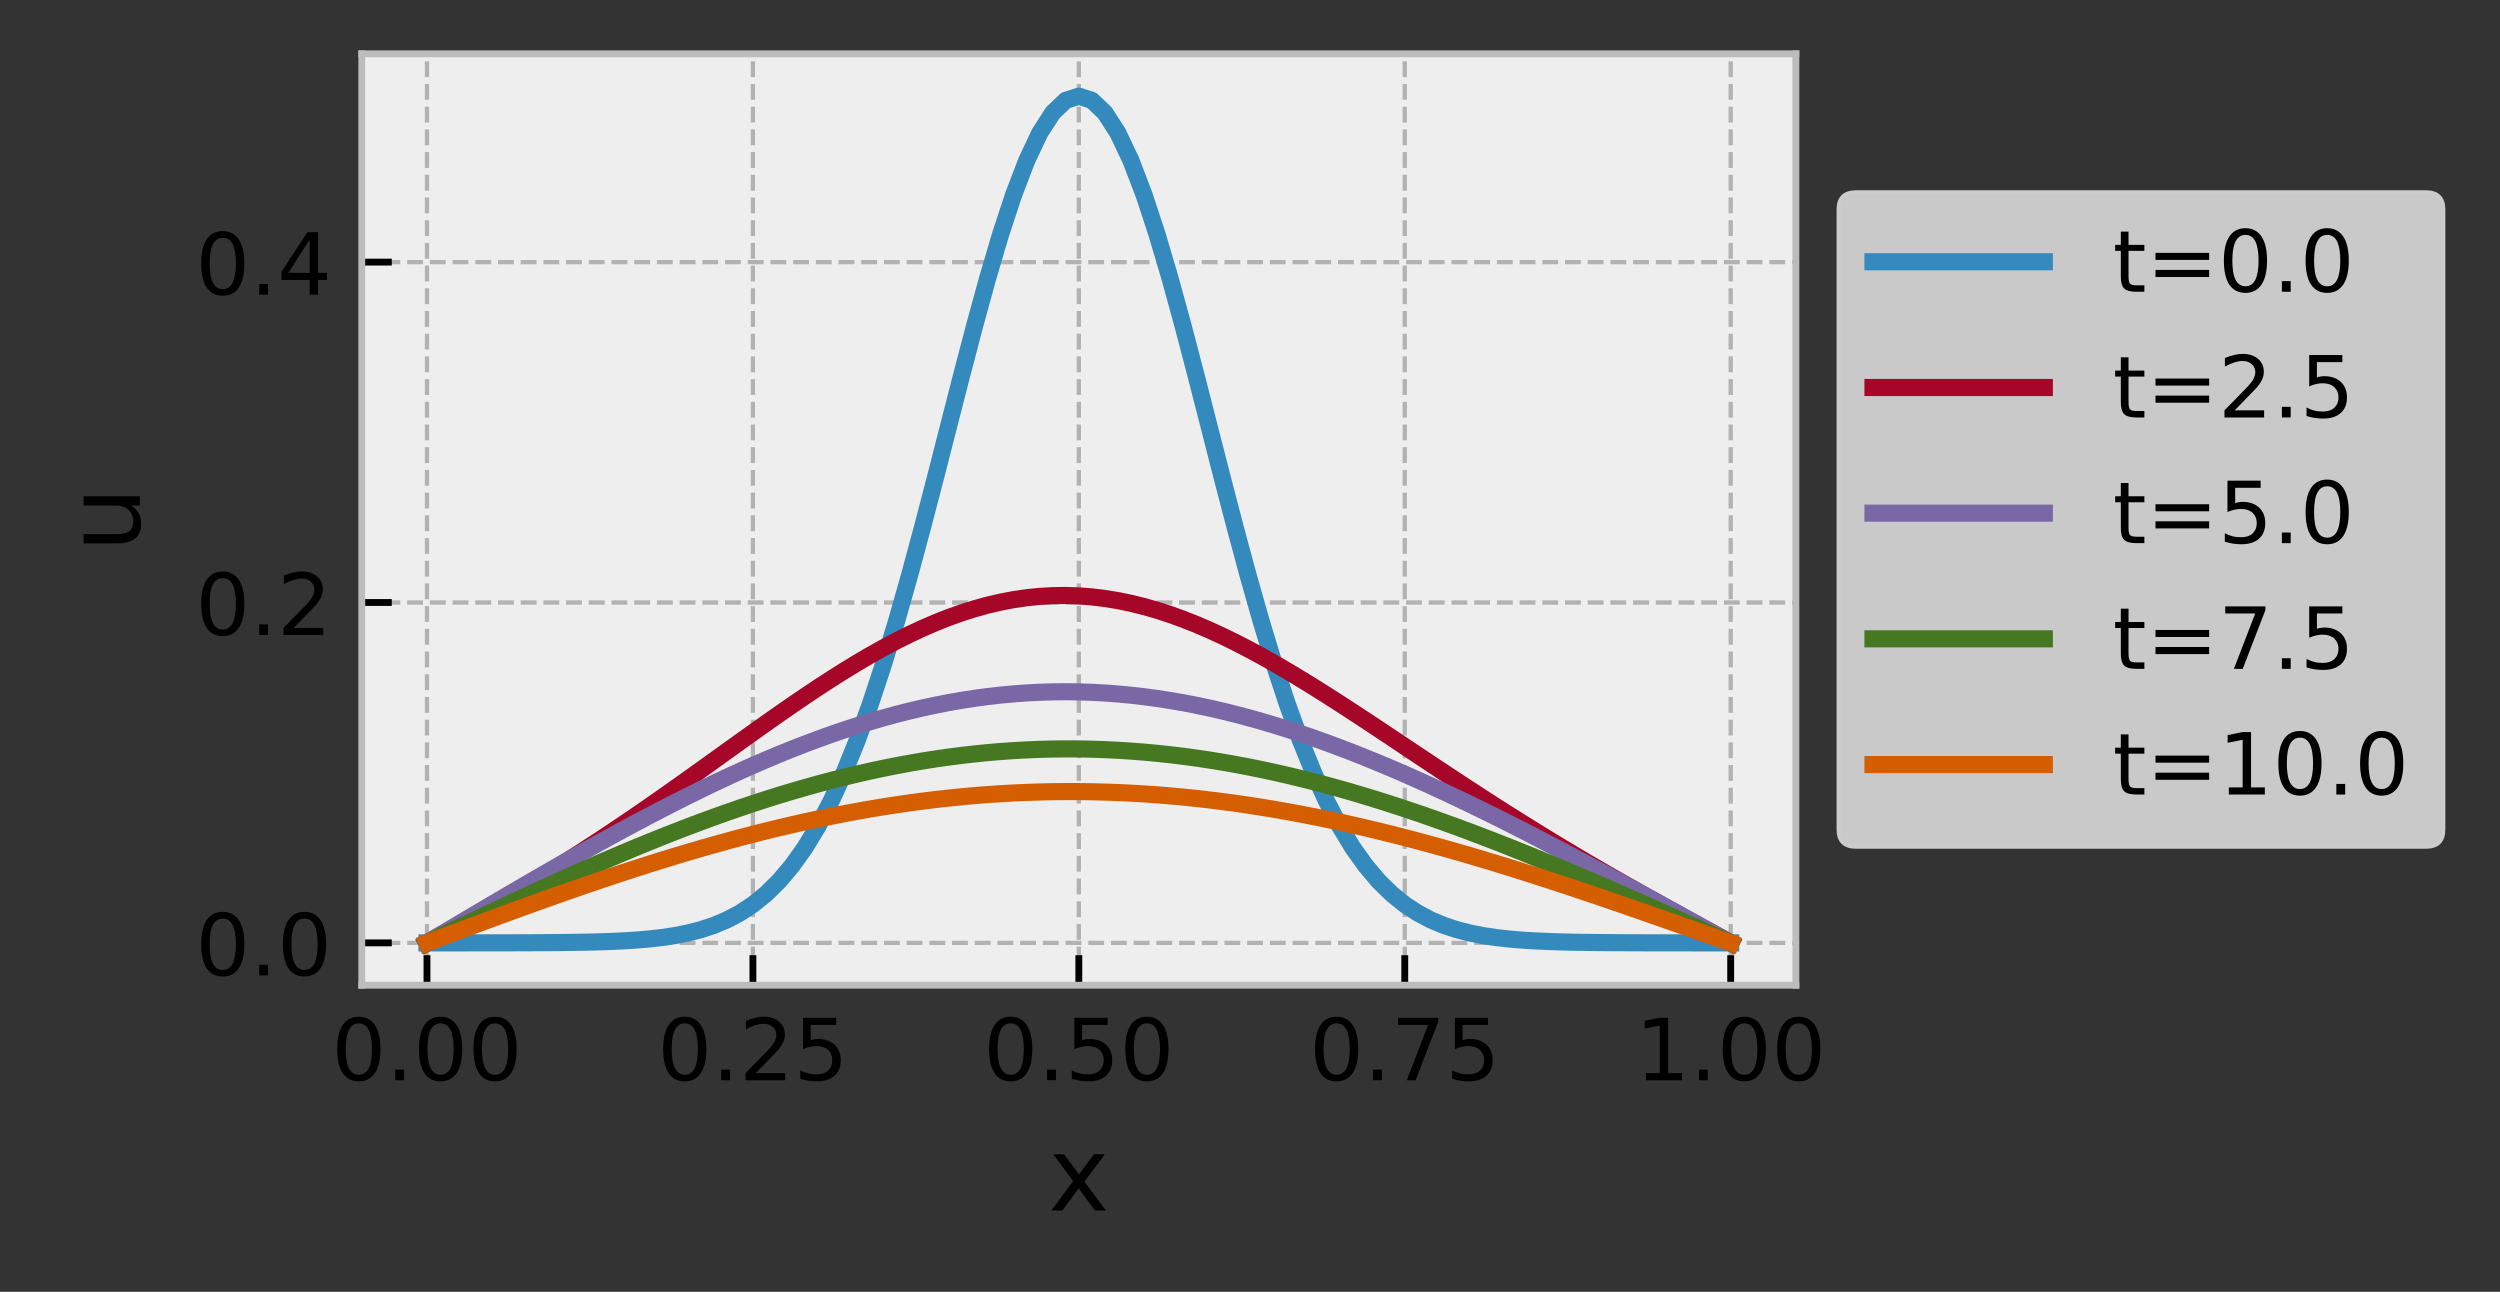 <?xml version="1.0" standalone="no"?>
<!DOCTYPE svg PUBLIC "-//W3C//DTD SVG 1.0//EN" "http://www.w3.org/TR/2001/REC-SVG-20010904/DTD/svg10.dtd">
<svg xmlns="http://www.w3.org/2000/svg" xmlns:xlink="http://www.w3.org/1999/xlink" id="body_1" width="389" height="201">

<rect width="100%" height="100%" fill="#333333" stroke="none"/>

<defs>
    <clipPath  id="1">

    <path id=""  clip-rule="evenodd" transform="matrix(1 0 0 1 0 0)"  d="M0 151L0 -0.917L0 -0.917L292.394 -0.917L292.394 -0.917L292.394 151L292.394 151L0 151z" />    </clipPath>
    <clipPath  id="2">

    <path id=""  clip-rule="evenodd" transform="matrix(1 0 0 1 0 0)"  d="M42.231 115.003L209.631 115.003L209.631 115.003L209.631 6.283L209.631 6.283L42.231 6.283z" />    </clipPath>
    <clipPath  id="3">

    <path id=""  clip-rule="evenodd" transform="matrix(1 0 0 1 0 0)"  d="M42.231 115.003L209.631 115.003L209.631 115.003L209.631 6.283L209.631 6.283L42.231 6.283z" />    </clipPath>
    <clipPath  id="4">

    <path id=""  clip-rule="evenodd" transform="matrix(1 0 0 1 0 0)"  d="M42.231 115.003L209.631 115.003L209.631 115.003L209.631 6.283L209.631 6.283L42.231 6.283z" />    </clipPath>
    <clipPath  id="5">

    <path id=""  clip-rule="evenodd" transform="matrix(1 0 0 1 0 0)"  d="M42.231 115.003L209.631 115.003L209.631 115.003L209.631 6.283L209.631 6.283L42.231 6.283z" />    </clipPath>
    <clipPath  id="6">

    <path id=""  clip-rule="evenodd" transform="matrix(1 0 0 1 0 0)"  d="M42.231 115.003L209.631 115.003L209.631 115.003L209.631 6.283L209.631 6.283L42.231 6.283z" />    </clipPath>
    <clipPath  id="7">

    <path id=""  clip-rule="evenodd" transform="matrix(1 0 0 1 0 0)"  d="M42.231 115.003L209.631 115.003L209.631 115.003L209.631 6.283L209.631 6.283L42.231 6.283z" />    </clipPath>
    <clipPath  id="8">

    <path id=""  clip-rule="evenodd" transform="matrix(1 0 0 1 0 0)"  d="M42.231 115.003L209.631 115.003L209.631 115.003L209.631 6.283L209.631 6.283L42.231 6.283z" />    </clipPath>
    <clipPath  id="9">

    <path id=""  clip-rule="evenodd" transform="matrix(1 0 0 1 0 0)"  d="M42.231 115.003L209.631 115.003L209.631 115.003L209.631 6.283L209.631 6.283L42.231 6.283z" />    </clipPath>
    <clipPath  id="10">

    <path id=""  clip-rule="evenodd" transform="matrix(1 0 0 1 0 0)"  d="M42.231 115.003L209.631 115.003L209.631 115.003L209.631 6.283L209.631 6.283L42.231 6.283z" />    </clipPath>
    <clipPath  id="11">

    <path id=""  clip-rule="evenodd" transform="matrix(1 0 0 1 0 0)"  d="M42.231 115.003L209.631 115.003L209.631 115.003L209.631 6.283L209.631 6.283L42.231 6.283z" />    </clipPath>
    <clipPath  id="12">

    <path id=""  clip-rule="evenodd" transform="matrix(1 0 0 1 0 0)"  d="M42.231 115.003L209.631 115.003L209.631 115.003L209.631 6.283L209.631 6.283L42.231 6.283z" />    </clipPath>
    <clipPath  id="13">

    <path id=""  clip-rule="evenodd" transform="matrix(1 0 0 1 0 0)"  d="M42.231 115.003L209.631 115.003L209.631 115.003L209.631 6.283L209.631 6.283L42.231 6.283z" />    </clipPath>
    <clipPath  id="14">

    <path id=""  clip-rule="evenodd" transform="matrix(1 0 0 1 0 0)"  d="M42.231 115.003L209.631 115.003L209.631 115.003L209.631 6.283L209.631 6.283L42.231 6.283z" />    </clipPath>
</defs>

<g transform="matrix(1.333 0 0 1.333 0 0)">
	<g clip-path="url(#1)" >
    <path id=""  transform="matrix(1 0 0 -1 0 151)"  d="M42.231 35.997L209.631 35.997L209.631 35.997L209.631 144.717L209.631 144.717L42.231 144.717z" stroke="none" fill="#EEEEEE" fill-rule="nonzero" />
		<g clip-path="url(#2)" >
    <path id=""  transform="matrix(1 0 0 -1 0 151)"  d="M49.84 35.997L49.84 144.717" stroke="#B2B2B2" stroke-width="0.5" stroke-linejoin="round" stroke-dasharray="1.85,0.8" fill="none" />
		</g>
    <path id=""  transform="matrix(1 0 0 -1 0 151)"  d="M49.84 35.997L49.84 39.497" stroke="#000000" stroke-width="0.8" stroke-linejoin="miter" fill="#000000" fill-rule="nonzero" />
    <path id=""  transform="matrix(1 0 0 -1 0 151)"  d="M41.888 32.323C 42.698 32.323 43.318 31.993 43.758 31.353C 44.188 30.703 44.408 29.763 44.408 28.543C 44.408 27.313 44.188 26.373 43.758 25.733C 43.318 25.093 42.698 24.773 41.888 24.773C 41.068 24.773 40.438 25.093 40.008 25.733C 39.578 26.373 39.368 27.313 39.368 28.543C 39.368 29.763 39.578 30.703 40.008 31.353C 40.438 31.993 41.068 32.323 41.888 32.323M41.888 31.543C 41.378 31.543 40.998 31.293 40.738 30.793C 40.478 30.293 40.358 29.543 40.358 28.543C 40.358 27.543 40.478 26.793 40.738 26.293C 40.998 25.793 41.378 25.543 41.888 25.543C 42.398 25.543 42.778 25.793 43.038 26.293C 43.288 26.793 43.418 27.543 43.418 28.543C 43.418 29.543 43.288 30.293 43.038 30.793C 42.778 31.293 42.398 31.543 41.888 31.543" stroke="none" fill="#000000" fill-rule="nonzero" />
    <path id=""  transform="matrix(1 0 0 -1 0 151)"  d="M46.138 26.143L47.168 26.143L47.168 26.143L47.168 24.903L47.168 24.903L46.138 24.903L46.138 24.903L46.138 26.143" stroke="none" fill="#000000" fill-rule="nonzero" />
    <path id=""  transform="matrix(1 0 0 -1 0 151)"  d="M51.428 32.323C 52.238 32.323 52.858 31.993 53.298 31.353C 53.728 30.703 53.948 29.763 53.948 28.543C 53.948 27.313 53.728 26.373 53.298 25.733C 52.858 25.093 52.238 24.773 51.428 24.773C 50.608 24.773 49.978 25.093 49.548 25.733C 49.118 26.373 48.908 27.313 48.908 28.543C 48.908 29.763 49.118 30.703 49.548 31.353C 49.978 31.993 50.608 32.323 51.428 32.323M51.428 31.543C 50.918 31.543 50.538 31.293 50.278 30.793C 50.018 30.293 49.898 29.543 49.898 28.543C 49.898 27.543 50.018 26.793 50.278 26.293C 50.538 25.793 50.918 25.543 51.428 25.543C 51.938 25.543 52.318 25.793 52.578 26.293C 52.828 26.793 52.958 27.543 52.958 28.543C 52.958 29.543 52.828 30.293 52.578 30.793C 52.318 31.293 51.938 31.543 51.428 31.543" stroke="none" fill="#000000" fill-rule="nonzero" />
    <path id=""  transform="matrix(1 0 0 -1 0 151)"  d="M57.788 32.323C 58.598 32.323 59.218 31.993 59.658 31.353C 60.088 30.703 60.308 29.763 60.308 28.543C 60.308 27.313 60.088 26.373 59.658 25.733C 59.218 25.093 58.598 24.773 57.788 24.773C 56.968 24.773 56.338 25.093 55.908 25.733C 55.478 26.373 55.268 27.313 55.268 28.543C 55.268 29.763 55.478 30.703 55.908 31.353C 56.338 31.993 56.968 32.323 57.788 32.323M57.788 31.543C 57.278 31.543 56.898 31.293 56.638 30.793C 56.378 30.293 56.258 29.543 56.258 28.543C 56.258 27.543 56.378 26.793 56.638 26.293C 56.898 25.793 57.278 25.543 57.788 25.543C 58.298 25.543 58.678 25.793 58.938 26.293C 59.188 26.793 59.318 27.543 59.318 28.543C 59.318 29.543 59.188 30.293 58.938 30.793C 58.678 31.293 58.298 31.543 57.788 31.543" stroke="none" fill="#000000" fill-rule="nonzero" />
		<g clip-path="url(#3)" >
    <path id=""  transform="matrix(1 0 0 -1 0 151)"  d="M87.886 35.997L87.886 144.717" stroke="#B2B2B2" stroke-width="0.5" stroke-linejoin="round" stroke-dasharray="1.85,0.8" fill="none" />
		</g>
    <path id=""  transform="matrix(1 0 0 -1 0 151)"  d="M87.886 35.997L87.886 39.497" stroke="#000000" stroke-width="0.8" stroke-linejoin="miter" fill="#000000" fill-rule="nonzero" />
    <path id=""  transform="matrix(1 0 0 -1 0 151)"  d="M79.933 32.323C 80.743 32.323 81.363 31.993 81.803 31.353C 82.233 30.703 82.453 29.763 82.453 28.543C 82.453 27.313 82.233 26.373 81.803 25.733C 81.363 25.093 80.743 24.773 79.933 24.773C 79.113 24.773 78.483 25.093 78.053 25.733C 77.623 26.373 77.413 27.313 77.413 28.543C 77.413 29.763 77.623 30.703 78.053 31.353C 78.483 31.993 79.113 32.323 79.933 32.323M79.933 31.543C 79.423 31.543 79.043 31.293 78.783 30.793C 78.523 30.293 78.403 29.543 78.403 28.543C 78.403 27.543 78.523 26.793 78.783 26.293C 79.043 25.793 79.423 25.543 79.933 25.543C 80.443 25.543 80.823 25.793 81.083 26.293C 81.333 26.793 81.463 27.543 81.463 28.543C 81.463 29.543 81.333 30.293 81.083 30.793C 80.823 31.293 80.443 31.543 79.933 31.543" stroke="none" fill="#000000" fill-rule="nonzero" />
    <path id=""  transform="matrix(1 0 0 -1 0 151)"  d="M84.183 26.143L85.213 26.143L85.213 26.143L85.213 24.903L85.213 24.903L84.183 24.903L84.183 24.903L84.183 26.143" stroke="none" fill="#000000" fill-rule="nonzero" />
    <path id=""  transform="matrix(1 0 0 -1 0 151)"  d="M88.213 25.733L91.653 25.733L91.653 25.733L91.653 24.903L91.653 24.903L87.023 24.903L87.023 24.903L87.023 25.733C 87.393 26.113 87.903 26.633 88.553 27.293C 89.193 27.943 89.603 28.363 89.773 28.553C 90.093 28.903 90.313 29.203 90.433 29.453C 90.553 29.693 90.623 29.943 90.623 30.183C 90.623 30.563 90.483 30.883 90.213 31.123C 89.943 31.363 89.593 31.493 89.153 31.493C 88.843 31.493 88.513 31.433 88.173 31.333C 87.833 31.223 87.463 31.063 87.073 30.843L87.073 30.843L87.073 31.843C 87.473 32.003 87.843 32.123 88.183 32.203C 88.523 32.283 88.843 32.323 89.133 32.323C 89.883 32.323 90.483 32.133 90.933 31.753C 91.383 31.373 91.613 30.873 91.613 30.243C 91.613 29.943 91.553 29.653 91.443 29.393C 91.333 29.123 91.133 28.803 90.833 28.443C 90.753 28.343 90.493 28.073 90.053 27.623C 89.613 27.173 89.003 26.543 88.213 25.733" stroke="none" fill="#000000" fill-rule="nonzero" />
    <path id=""  transform="matrix(1 0 0 -1 0 151)"  d="M93.733 32.193L97.603 32.193L97.603 32.193L97.603 31.363L97.603 31.363L94.633 31.363L94.633 31.363L94.633 29.573C 94.773 29.623 94.923 29.663 95.063 29.683C 95.203 29.703 95.353 29.723 95.493 29.723C 96.303 29.723 96.943 29.493 97.423 29.053C 97.903 28.603 98.143 28.003 98.143 27.243C 98.143 26.453 97.893 25.843 97.403 25.413C 96.913 24.983 96.223 24.773 95.343 24.773C 95.033 24.773 94.723 24.803 94.403 24.843C 94.083 24.893 93.763 24.963 93.423 25.073L93.423 25.073L93.423 26.063C 93.713 25.903 94.013 25.783 94.333 25.703C 94.643 25.623 94.973 25.593 95.323 25.593C 95.883 25.593 96.333 25.733 96.663 26.033C 96.983 26.333 97.153 26.733 97.153 27.243C 97.153 27.743 96.983 28.143 96.663 28.443C 96.333 28.743 95.883 28.893 95.323 28.893C 95.063 28.893 94.793 28.863 94.533 28.803C 94.273 28.743 94.003 28.653 93.733 28.533L93.733 28.533L93.733 32.193" stroke="none" fill="#000000" fill-rule="nonzero" />
		<g clip-path="url(#4)" >
    <path id=""  transform="matrix(1 0 0 -1 0 151)"  d="M125.931 35.997L125.931 144.717" stroke="#B2B2B2" stroke-width="0.5" stroke-linejoin="round" stroke-dasharray="1.85,0.8" fill="none" />
		</g>
    <path id=""  transform="matrix(1 0 0 -1 0 151)"  d="M125.931 35.997L125.931 39.497" stroke="#000000" stroke-width="0.8" stroke-linejoin="miter" fill="#000000" fill-rule="nonzero" />
    <path id=""  transform="matrix(1 0 0 -1 0 151)"  d="M117.978 32.323C 118.788 32.323 119.408 31.993 119.848 31.353C 120.278 30.703 120.498 29.763 120.498 28.543C 120.498 27.313 120.278 26.373 119.848 25.733C 119.408 25.093 118.788 24.773 117.978 24.773C 117.158 24.773 116.528 25.093 116.098 25.733C 115.668 26.373 115.458 27.313 115.458 28.543C 115.458 29.763 115.668 30.703 116.098 31.353C 116.528 31.993 117.158 32.323 117.978 32.323M117.978 31.543C 117.468 31.543 117.088 31.293 116.828 30.793C 116.568 30.293 116.448 29.543 116.448 28.543C 116.448 27.543 116.568 26.793 116.828 26.293C 117.088 25.793 117.468 25.543 117.978 25.543C 118.488 25.543 118.868 25.793 119.128 26.293C 119.378 26.793 119.508 27.543 119.508 28.543C 119.508 29.543 119.378 30.293 119.128 30.793C 118.868 31.293 118.488 31.543 117.978 31.543" stroke="none" fill="#000000" fill-rule="nonzero" />
    <path id=""  transform="matrix(1 0 0 -1 0 151)"  d="M122.228 26.143L123.258 26.143L123.258 26.143L123.258 24.903L123.258 24.903L122.228 24.903L122.228 24.903L122.228 26.143" stroke="none" fill="#000000" fill-rule="nonzero" />
    <path id=""  transform="matrix(1 0 0 -1 0 151)"  d="M125.418 32.193L129.288 32.193L129.288 32.193L129.288 31.363L129.288 31.363L126.318 31.363L126.318 31.363L126.318 29.573C 126.458 29.623 126.608 29.663 126.748 29.683C 126.888 29.703 127.038 29.723 127.178 29.723C 127.988 29.723 128.628 29.493 129.108 29.053C 129.588 28.603 129.828 28.003 129.828 27.243C 129.828 26.453 129.578 25.843 129.088 25.413C 128.598 24.983 127.908 24.773 127.028 24.773C 126.718 24.773 126.408 24.803 126.088 24.843C 125.768 24.893 125.448 24.963 125.108 25.073L125.108 25.073L125.108 26.063C 125.398 25.903 125.698 25.783 126.018 25.703C 126.328 25.623 126.658 25.593 127.008 25.593C 127.568 25.593 128.018 25.733 128.348 26.033C 128.668 26.333 128.838 26.733 128.838 27.243C 128.838 27.743 128.668 28.143 128.348 28.443C 128.018 28.743 127.568 28.893 127.008 28.893C 126.748 28.893 126.478 28.863 126.218 28.803C 125.958 28.743 125.688 28.653 125.418 28.533L125.418 28.533L125.418 32.193" stroke="none" fill="#000000" fill-rule="nonzero" />
    <path id=""  transform="matrix(1 0 0 -1 0 151)"  d="M133.878 32.323C 134.688 32.323 135.308 31.993 135.748 31.353C 136.178 30.703 136.398 29.763 136.398 28.543C 136.398 27.313 136.178 26.373 135.748 25.733C 135.308 25.093 134.688 24.773 133.878 24.773C 133.058 24.773 132.428 25.093 131.998 25.733C 131.568 26.373 131.358 27.313 131.358 28.543C 131.358 29.763 131.568 30.703 131.998 31.353C 132.428 31.993 133.058 32.323 133.878 32.323M133.878 31.543C 133.368 31.543 132.988 31.293 132.728 30.793C 132.468 30.293 132.348 29.543 132.348 28.543C 132.348 27.543 132.468 26.793 132.728 26.293C 132.988 25.793 133.368 25.543 133.878 25.543C 134.388 25.543 134.768 25.793 135.028 26.293C 135.278 26.793 135.408 27.543 135.408 28.543C 135.408 29.543 135.278 30.293 135.028 30.793C 134.768 31.293 134.388 31.543 133.878 31.543" stroke="none" fill="#000000" fill-rule="nonzero" />
		<g clip-path="url(#5)" >
    <path id=""  transform="matrix(1 0 0 -1 0 151)"  d="M163.977 35.997L163.977 144.717" stroke="#B2B2B2" stroke-width="0.5" stroke-linejoin="round" stroke-dasharray="1.85,0.8" fill="none" />
		</g>
    <path id=""  transform="matrix(1 0 0 -1 0 151)"  d="M163.977 35.997L163.977 39.497" stroke="#000000" stroke-width="0.8" stroke-linejoin="miter" fill="#000000" fill-rule="nonzero" />
    <path id=""  transform="matrix(1 0 0 -1 0 151)"  d="M156.024 32.323C 156.834 32.323 157.454 31.993 157.894 31.353C 158.324 30.703 158.544 29.763 158.544 28.543C 158.544 27.313 158.324 26.373 157.894 25.733C 157.454 25.093 156.834 24.773 156.024 24.773C 155.204 24.773 154.574 25.093 154.144 25.733C 153.714 26.373 153.504 27.313 153.504 28.543C 153.504 29.763 153.714 30.703 154.144 31.353C 154.574 31.993 155.204 32.323 156.024 32.323M156.024 31.543C 155.514 31.543 155.134 31.293 154.874 30.793C 154.614 30.293 154.494 29.543 154.494 28.543C 154.494 27.543 154.614 26.793 154.874 26.293C 155.134 25.793 155.514 25.543 156.024 25.543C 156.534 25.543 156.914 25.793 157.174 26.293C 157.424 26.793 157.554 27.543 157.554 28.543C 157.554 29.543 157.424 30.293 157.174 30.793C 156.914 31.293 156.534 31.543 156.024 31.543" stroke="none" fill="#000000" fill-rule="nonzero" />
    <path id=""  transform="matrix(1 0 0 -1 0 151)"  d="M160.274 26.143L161.304 26.143L161.304 26.143L161.304 24.903L161.304 24.903L160.274 24.903L160.274 24.903L160.274 26.143" stroke="none" fill="#000000" fill-rule="nonzero" />
    <path id=""  transform="matrix(1 0 0 -1 0 151)"  d="M163.204 32.193L167.894 32.193L167.894 32.193L167.894 31.773L167.894 31.773L165.244 24.903L165.244 24.903L164.214 24.903L164.214 24.903L166.704 31.363L166.704 31.363L163.204 31.363L163.204 31.363L163.204 32.193" stroke="none" fill="#000000" fill-rule="nonzero" />
    <path id=""  transform="matrix(1 0 0 -1 0 151)"  d="M169.824 32.193L173.694 32.193L173.694 32.193L173.694 31.363L173.694 31.363L170.724 31.363L170.724 31.363L170.724 29.573C 170.864 29.623 171.014 29.663 171.154 29.683C 171.294 29.703 171.444 29.723 171.584 29.723C 172.394 29.723 173.034 29.493 173.514 29.053C 173.994 28.603 174.234 28.003 174.234 27.243C 174.234 26.453 173.984 25.843 173.494 25.413C 173.004 24.983 172.314 24.773 171.434 24.773C 171.124 24.773 170.814 24.803 170.494 24.843C 170.174 24.893 169.854 24.963 169.514 25.073L169.514 25.073L169.514 26.063C 169.804 25.903 170.104 25.783 170.424 25.703C 170.734 25.623 171.064 25.593 171.414 25.593C 171.974 25.593 172.424 25.733 172.754 26.033C 173.074 26.333 173.244 26.733 173.244 27.243C 173.244 27.743 173.074 28.143 172.754 28.443C 172.424 28.743 171.974 28.893 171.414 28.893C 171.154 28.893 170.884 28.863 170.624 28.803C 170.364 28.743 170.094 28.653 169.824 28.533L169.824 28.533L169.824 32.193" stroke="none" fill="#000000" fill-rule="nonzero" />
		<g clip-path="url(#6)" >
    <path id=""  transform="matrix(1 0 0 -1 0 151)"  d="M202.022 35.997L202.022 144.717" stroke="#B2B2B2" stroke-width="0.5" stroke-linejoin="round" stroke-dasharray="1.85,0.8" fill="none" />
		</g>
    <path id=""  transform="matrix(1 0 0 -1 0 151)"  d="M202.022 35.997L202.022 39.497" stroke="#000000" stroke-width="0.8" stroke-linejoin="miter" fill="#000000" fill-rule="nonzero" />
    <path id=""  transform="matrix(1 0 0 -1 0 151)"  d="M192.129 25.733L193.739 25.733L193.739 25.733L193.739 31.293L193.739 31.293L191.989 30.943L191.989 30.943L191.989 31.843L191.989 31.843L193.729 32.193L193.729 32.193L194.719 32.193L194.719 32.193L194.719 25.733L194.719 25.733L196.329 25.733L196.329 25.733L196.329 24.903L196.329 24.903L192.129 24.903L192.129 24.903L192.129 25.733" stroke="none" fill="#000000" fill-rule="nonzero" />
    <path id=""  transform="matrix(1 0 0 -1 0 151)"  d="M198.319 26.143L199.349 26.143L199.349 26.143L199.349 24.903L199.349 24.903L198.319 24.903L198.319 24.903L198.319 26.143" stroke="none" fill="#000000" fill-rule="nonzero" />
    <path id=""  transform="matrix(1 0 0 -1 0 151)"  d="M203.609 32.323C 204.419 32.323 205.039 31.993 205.479 31.353C 205.909 30.703 206.129 29.763 206.129 28.543C 206.129 27.313 205.909 26.373 205.479 25.733C 205.039 25.093 204.419 24.773 203.609 24.773C 202.789 24.773 202.159 25.093 201.729 25.733C 201.299 26.373 201.089 27.313 201.089 28.543C 201.089 29.763 201.299 30.703 201.729 31.353C 202.159 31.993 202.789 32.323 203.609 32.323M203.609 31.543C 203.099 31.543 202.719 31.293 202.459 30.793C 202.199 30.293 202.079 29.543 202.079 28.543C 202.079 27.543 202.199 26.793 202.459 26.293C 202.719 25.793 203.099 25.543 203.609 25.543C 204.119 25.543 204.499 25.793 204.759 26.293C 205.009 26.793 205.139 27.543 205.139 28.543C 205.139 29.543 205.009 30.293 204.759 30.793C 204.499 31.293 204.119 31.543 203.609 31.543" stroke="none" fill="#000000" fill-rule="nonzero" />
    <path id=""  transform="matrix(1 0 0 -1 0 151)"  d="M209.969 32.323C 210.779 32.323 211.399 31.993 211.839 31.353C 212.269 30.703 212.489 29.763 212.489 28.543C 212.489 27.313 212.269 26.373 211.839 25.733C 211.399 25.093 210.779 24.773 209.969 24.773C 209.149 24.773 208.519 25.093 208.089 25.733C 207.659 26.373 207.449 27.313 207.449 28.543C 207.449 29.763 207.659 30.703 208.089 31.353C 208.519 31.993 209.149 32.323 209.969 32.323M209.969 31.543C 209.459 31.543 209.079 31.293 208.819 30.793C 208.559 30.293 208.439 29.543 208.439 28.543C 208.439 27.543 208.559 26.793 208.819 26.293C 209.079 25.793 209.459 25.543 209.969 25.543C 210.479 25.543 210.859 25.793 211.119 26.293C 211.369 26.793 211.499 27.543 211.499 28.543C 211.499 29.543 211.369 30.293 211.119 30.793C 210.859 31.293 210.479 31.543 209.969 31.543" stroke="none" fill="#000000" fill-rule="nonzero" />
    <path id=""  transform="matrix(1 0 0 -1 0 151)"  d="M128.965 16.264L126.589 13.072L126.589 13.072L129.085 9.7L129.085 9.7L127.813 9.7L127.813 9.7L125.905 12.28L125.905 12.28L123.997 9.7L123.997 9.7L122.725 9.7L122.725 9.7L125.269 13.132L125.269 13.132L122.941 16.264L122.941 16.264L124.213 16.264L124.213 16.264L125.953 13.924L125.953 13.924L127.693 16.264L127.693 16.264L128.965 16.264" stroke="none" fill="#000000" fill-rule="nonzero" />
		<g clip-path="url(#7)" >
    <path id=""  transform="matrix(1 0 0 -1 0 151)"  d="M42.231 40.939L209.631 40.939" stroke="#B2B2B2" stroke-width="0.5" stroke-linejoin="round" stroke-dasharray="1.85,0.8" fill="none" />
		</g>
    <path id=""  transform="matrix(1 0 0 -1 0 151)"  d="M42.231 40.939L45.731 40.939" stroke="#000000" stroke-width="0.8" stroke-linejoin="miter" fill="#000000" fill-rule="nonzero" />
    <path id=""  transform="matrix(1 0 0 -1 0 151)"  d="M26.005 44.562C 26.815 44.562 27.435 44.232 27.875 43.592C 28.305 42.942 28.525 42.002 28.525 40.782C 28.525 39.552 28.305 38.612 27.875 37.972C 27.435 37.332 26.815 37.012 26.005 37.012C 25.185 37.012 24.555 37.332 24.125 37.972C 23.695 38.612 23.485 39.552 23.485 40.782C 23.485 42.002 23.695 42.942 24.125 43.592C 24.555 44.232 25.185 44.562 26.005 44.562M26.005 43.782C 25.495 43.782 25.115 43.532 24.855 43.032C 24.595 42.532 24.475 41.782 24.475 40.782C 24.475 39.782 24.595 39.032 24.855 38.532C 25.115 38.032 25.495 37.782 26.005 37.782C 26.515 37.782 26.895 38.032 27.155 38.532C 27.405 39.032 27.535 39.782 27.535 40.782C 27.535 41.782 27.405 42.532 27.155 43.032C 26.895 43.532 26.515 43.782 26.005 43.782" stroke="none" fill="#000000" fill-rule="nonzero" />
    <path id=""  transform="matrix(1 0 0 -1 0 151)"  d="M30.255 38.382L31.285 38.382L31.285 38.382L31.285 37.142L31.285 37.142L30.255 37.142L30.255 37.142L30.255 38.382" stroke="none" fill="#000000" fill-rule="nonzero" />
    <path id=""  transform="matrix(1 0 0 -1 0 151)"  d="M35.545 44.562C 36.355 44.562 36.975 44.232 37.415 43.592C 37.845 42.942 38.065 42.002 38.065 40.782C 38.065 39.552 37.845 38.612 37.415 37.972C 36.975 37.332 36.355 37.012 35.545 37.012C 34.725 37.012 34.095 37.332 33.665 37.972C 33.235 38.612 33.025 39.552 33.025 40.782C 33.025 42.002 33.235 42.942 33.665 43.592C 34.095 44.232 34.725 44.562 35.545 44.562M35.545 43.782C 35.035 43.782 34.655 43.532 34.395 43.032C 34.135 42.532 34.015 41.782 34.015 40.782C 34.015 39.782 34.135 39.032 34.395 38.532C 34.655 38.032 35.035 37.782 35.545 37.782C 36.055 37.782 36.435 38.032 36.695 38.532C 36.945 39.032 37.075 39.782 37.075 40.782C 37.075 41.782 36.945 42.532 36.695 43.032C 36.435 43.532 36.055 43.782 35.545 43.782" stroke="none" fill="#000000" fill-rule="nonzero" />
		<g clip-path="url(#8)" >
    <path id=""  transform="matrix(1 0 0 -1 0 151)"  d="M42.231 80.671L209.631 80.671" stroke="#B2B2B2" stroke-width="0.5" stroke-linejoin="round" stroke-dasharray="1.85,0.8" fill="none" />
		</g>
    <path id=""  transform="matrix(1 0 0 -1 0 151)"  d="M42.231 80.671L45.731 80.671" stroke="#000000" stroke-width="0.8" stroke-linejoin="miter" fill="#000000" fill-rule="nonzero" />
    <path id=""  transform="matrix(1 0 0 -1 0 151)"  d="M26.005 84.295C 26.815 84.295 27.435 83.965 27.875 83.325C 28.305 82.675 28.525 81.735 28.525 80.515C 28.525 79.285 28.305 78.345 27.875 77.705C 27.435 77.065 26.815 76.745 26.005 76.745C 25.185 76.745 24.555 77.065 24.125 77.705C 23.695 78.345 23.485 79.285 23.485 80.515C 23.485 81.735 23.695 82.675 24.125 83.325C 24.555 83.965 25.185 84.295 26.005 84.295M26.005 83.515C 25.495 83.515 25.115 83.265 24.855 82.765C 24.595 82.265 24.475 81.515 24.475 80.515C 24.475 79.515 24.595 78.765 24.855 78.265C 25.115 77.765 25.495 77.515 26.005 77.515C 26.515 77.515 26.895 77.765 27.155 78.265C 27.405 78.765 27.535 79.515 27.535 80.515C 27.535 81.515 27.405 82.265 27.155 82.765C 26.895 83.265 26.515 83.515 26.005 83.515" stroke="none" fill="#000000" fill-rule="nonzero" />
    <path id=""  transform="matrix(1 0 0 -1 0 151)"  d="M30.255 78.115L31.285 78.115L31.285 78.115L31.285 76.875L31.285 76.875L30.255 76.875L30.255 76.875L30.255 78.115" stroke="none" fill="#000000" fill-rule="nonzero" />
    <path id=""  transform="matrix(1 0 0 -1 0 151)"  d="M34.285 77.705L37.725 77.705L37.725 77.705L37.725 76.875L37.725 76.875L33.095 76.875L33.095 76.875L33.095 77.705C 33.465 78.085 33.975 78.605 34.625 79.265C 35.265 79.915 35.675 80.335 35.845 80.525C 36.165 80.875 36.385 81.175 36.505 81.425C 36.625 81.665 36.695 81.915 36.695 82.155C 36.695 82.535 36.555 82.855 36.285 83.095C 36.015 83.335 35.665 83.465 35.225 83.465C 34.915 83.465 34.585 83.405 34.245 83.305C 33.905 83.195 33.535 83.035 33.145 82.815L33.145 82.815L33.145 83.815C 33.545 83.975 33.915 84.095 34.255 84.175C 34.595 84.255 34.915 84.295 35.205 84.295C 35.955 84.295 36.555 84.105 37.005 83.725C 37.455 83.345 37.685 82.845 37.685 82.215C 37.685 81.915 37.625 81.625 37.515 81.365C 37.405 81.095 37.205 80.775 36.905 80.415C 36.825 80.315 36.565 80.045 36.125 79.595C 35.685 79.145 35.075 78.515 34.285 77.705" stroke="none" fill="#000000" fill-rule="nonzero" />
		<g clip-path="url(#9)" >
    <path id=""  transform="matrix(1 0 0 -1 0 151)"  d="M42.231 120.404L209.631 120.404" stroke="#B2B2B2" stroke-width="0.5" stroke-linejoin="round" stroke-dasharray="1.85,0.8" fill="none" />
		</g>
    <path id=""  transform="matrix(1 0 0 -1 0 151)"  d="M42.231 120.404L45.731 120.404" stroke="#000000" stroke-width="0.8" stroke-linejoin="miter" fill="#000000" fill-rule="nonzero" />
    <path id=""  transform="matrix(1 0 0 -1 0 151)"  d="M26.005 124.027C 26.815 124.027 27.435 123.697 27.875 123.057C 28.305 122.407 28.525 121.467 28.525 120.247C 28.525 119.017 28.305 118.077 27.875 117.437C 27.435 116.797 26.815 116.477 26.005 116.477C 25.185 116.477 24.555 116.797 24.125 117.437C 23.695 118.077 23.485 119.017 23.485 120.247C 23.485 121.467 23.695 122.407 24.125 123.057C 24.555 123.697 25.185 124.027 26.005 124.027M26.005 123.247C 25.495 123.247 25.115 122.997 24.855 122.497C 24.595 121.997 24.475 121.247 24.475 120.247C 24.475 119.247 24.595 118.497 24.855 117.997C 25.115 117.497 25.495 117.247 26.005 117.247C 26.515 117.247 26.895 117.497 27.155 117.997C 27.405 118.497 27.535 119.247 27.535 120.247C 27.535 121.247 27.405 121.997 27.155 122.497C 26.895 122.997 26.515 123.247 26.005 123.247" stroke="none" fill="#000000" fill-rule="nonzero" />
    <path id=""  transform="matrix(1 0 0 -1 0 151)"  d="M30.255 117.847L31.285 117.847L31.285 117.847L31.285 116.607L31.285 116.607L30.255 116.607L30.255 116.607L30.255 117.847" stroke="none" fill="#000000" fill-rule="nonzero" />
    <path id=""  transform="matrix(1 0 0 -1 0 151)"  d="M35.885 123.897L37.125 123.897L37.125 123.897L37.125 119.147L37.125 119.147L38.165 119.147L38.165 119.147L38.165 118.327L38.165 118.327L37.125 118.327L37.125 118.327L37.125 116.607L37.125 116.607L36.145 116.607L36.145 116.607L36.145 118.327L36.145 118.327L32.855 118.327L32.855 118.327L32.855 119.277L32.855 119.277L35.885 123.897M36.145 123.037L33.655 119.147L33.655 119.147L36.145 119.147L36.145 119.147L36.145 123.037" stroke="none" fill="#000000" fill-rule="nonzero" />
    <path id=""  transform="matrix(1 0 0 -1 0 151)"  d="M9.605 90.284L9.605 90.284M13.733 87.572L9.761 87.572L9.761 87.572L9.761 88.652L9.761 88.652L13.697 88.652C 14.321 88.652 14.777 88.772 15.089 89.012C 15.401 89.252 15.557 89.612 15.557 90.104C 15.557 90.68 15.377 91.148 15.005 91.484C 14.633 91.82 14.129 91.988 13.481 91.988L13.481 91.988L9.761 91.988L9.761 91.988L9.761 93.068L9.761 93.068L16.325 93.068L16.325 93.068L16.325 91.988L16.325 91.988L15.317 91.988C 15.725 91.724 16.013 91.412 16.205 91.076C 16.385 90.728 16.481 90.332 16.481 89.876C 16.481 89.12 16.253 88.544 15.785 88.16C 15.329 87.764 14.645 87.572 13.733 87.572" stroke="none" fill="#000000" fill-rule="nonzero" />
		<g clip-path="url(#10)" >
    <path id=""  transform="matrix(1 0 0 -1 0 151)"  d="M49.84 40.939L51.362 40.939L51.362 40.939L52.884 40.94L52.884 40.94L54.406 40.94L54.406 40.94L55.928 40.941L55.928 40.941L57.449 40.943L57.449 40.943L58.971 40.945L58.971 40.945L60.493 40.949L60.493 40.949L62.015 40.955L62.015 40.955L63.537 40.963L63.537 40.963L65.059 40.975L65.059 40.975L66.58 40.992L66.58 40.992L68.102 41.016L68.102 41.016L69.624 41.051L69.624 41.051L71.146 41.1L71.146 41.1L72.668 41.168L72.668 41.168L74.189 41.262L74.189 41.262L75.711 41.389L75.711 41.389L77.233 41.56L77.233 41.56L78.755 41.787L78.755 41.787L80.277 42.086L80.277 42.086L81.799 42.476L81.799 42.476L83.32 42.977L83.32 42.977L84.842 43.615L84.842 43.615L86.364 44.418L86.364 44.418L87.886 45.418L87.886 45.418L89.408 46.647L89.408 46.647L90.929 48.143L90.929 48.143L92.451 49.941L92.451 49.941L93.973 52.077L93.973 52.077L95.495 54.583L95.495 54.583L97.017 57.489L97.017 57.489L98.539 60.816L98.539 60.816L100.06 64.576L100.06 64.576L101.582 68.771L101.582 68.771L103.104 73.388L103.104 73.388L104.626 78.397L104.626 78.397L106.148 83.754L106.148 83.754L107.669 89.394L107.669 89.394L109.191 95.238L109.191 95.238L110.713 101.186L110.713 101.186L112.235 107.127L112.235 107.127L113.757 112.938L113.757 112.938L115.278 118.488L115.278 118.488L116.8 123.642L116.8 123.642L118.322 128.27L118.322 128.27L119.844 132.249L119.844 132.249L121.366 135.469L121.366 135.469L122.888 137.837L122.888 137.837L124.409 139.287L124.409 139.287L125.931 139.775L125.931 139.775L127.453 139.287L127.453 139.287L128.975 137.837L128.975 137.837L130.497 135.469L130.497 135.469L132.018 132.249L132.018 132.249L133.54 128.27L133.54 128.27L135.062 123.642L135.062 123.642L136.584 118.488L136.584 118.488L138.106 112.938L138.106 112.938L139.628 107.127L139.628 107.127L141.149 101.186L141.149 101.186L142.671 95.238L142.671 95.238L144.193 89.394L144.193 89.394L145.715 83.754L145.715 83.754L147.237 78.397L147.237 78.397L148.758 73.388L148.758 73.388L150.28 68.771L150.28 68.771L151.802 64.576L151.802 64.576L153.324 60.816L153.324 60.816L154.846 57.489L154.846 57.489L156.368 54.583L156.368 54.583L157.889 52.077L157.889 52.077L159.411 49.941L159.411 49.941L160.933 48.143L160.933 48.143L162.455 46.647L162.455 46.647L163.977 45.418L163.977 45.418L165.499 44.418L165.499 44.418L167.02 43.615L167.02 43.615L168.542 42.977L168.542 42.977L170.064 42.476L170.064 42.476L171.586 42.086L171.586 42.086L173.108 41.787L173.108 41.787L174.629 41.56L174.629 41.56L176.151 41.389L176.151 41.389L177.673 41.262L177.673 41.262L179.195 41.168L179.195 41.168L180.717 41.1L180.717 41.1L182.238 41.051L182.238 41.051L183.76 41.016L183.76 41.016L185.282 40.992L185.282 40.992L186.804 40.975L186.804 40.975L188.326 40.963L188.326 40.963L189.848 40.955L189.848 40.955L191.369 40.949L191.369 40.949L192.891 40.945L192.891 40.945L194.413 40.943L194.413 40.943L195.935 40.941L195.935 40.941L197.457 40.94L197.457 40.94L198.978 40.94L198.978 40.94L200.5 40.939L200.5 40.939L202.022 40.939" stroke="#348ABD" stroke-width="2" stroke-linecap="square" stroke-linejoin="round" fill="none" />
		</g>
		<g clip-path="url(#11)" >
    <path id=""  transform="matrix(1 0 0 -1 0 151)"  d="M49.84 40.939L51.362 41.785L51.362 41.785L52.884 42.636L52.884 42.636L54.406 43.492L54.406 43.492L55.928 44.356L55.928 44.356L57.449 45.23L57.449 45.23L58.971 46.115L58.971 46.115L60.493 47.012L60.493 47.012L62.015 47.923L62.015 47.923L63.537 48.848L63.537 48.848L65.059 49.789L65.059 49.789L66.58 50.746L66.58 50.746L68.102 51.719L68.102 51.719L69.624 52.708L69.624 52.708L71.146 53.713L71.146 53.713L72.668 54.734L72.668 54.734L74.189 55.769L74.189 55.769L75.711 56.818L75.711 56.818L77.233 57.88L77.233 57.88L78.755 58.952L78.755 58.952L80.277 60.033L80.277 60.033L81.799 61.12L81.799 61.12L83.32 62.212L83.32 62.212L84.842 63.306L84.842 63.306L86.364 64.398L86.364 64.398L87.886 65.486L87.886 65.486L89.408 66.566L89.408 66.566L90.929 67.636L90.929 67.636L92.451 68.691L92.451 68.691L93.973 69.729L93.973 69.729L95.495 70.744L95.495 70.744L97.017 71.735L97.017 71.735L98.539 72.696L98.539 72.696L100.06 73.625L100.06 73.625L101.582 74.517L101.582 74.517L103.104 75.369L103.104 75.369L104.626 76.177L104.626 76.177L106.148 76.939L106.148 76.939L107.669 77.651L107.669 77.651L109.191 78.309L109.191 78.309L110.713 78.912L110.713 78.912L112.235 79.456L112.235 79.456L113.757 79.939L113.757 79.939L115.278 80.36L115.278 80.36L116.8 80.716L116.8 80.716L118.322 81.006L118.322 81.006L119.844 81.229L119.844 81.229L121.366 81.384L121.366 81.384L122.888 81.471L122.888 81.471L124.409 81.49L124.409 81.49L125.931 81.441L125.931 81.441L127.453 81.323L127.453 81.323L128.975 81.139L128.975 81.139L130.497 80.89L130.497 80.89L132.018 80.576L132.018 80.576L133.54 80.2L133.54 80.2L135.062 79.764L135.062 79.764L136.584 79.269L136.584 79.269L138.106 78.719L138.106 78.719L139.628 78.116L139.628 78.116L141.149 77.463L141.149 77.463L142.671 76.763L142.671 76.763L144.193 76.019L144.193 76.019L145.715 75.234L145.715 75.234L147.237 74.412L147.237 74.412L148.758 73.556L148.758 73.556L150.28 72.67L150.28 72.67L151.802 71.756L151.802 71.756L153.324 70.819L153.324 70.819L154.846 69.862L154.846 69.862L156.368 68.887L156.368 68.887L157.889 67.899L157.889 67.899L159.411 66.9L159.411 66.9L160.933 65.892L160.933 65.892L162.455 64.879L162.455 64.879L163.977 63.864L163.977 63.864L165.499 62.848L165.499 62.848L167.02 61.834L167.02 61.834L168.542 60.824L168.542 60.824L170.064 59.819L170.064 59.819L171.586 58.822L171.586 58.822L173.108 57.833L173.108 57.833L174.629 56.853L174.629 56.853L176.151 55.884L176.151 55.884L177.673 54.927L177.673 54.927L179.195 53.981L179.195 53.981L180.717 53.046L180.717 53.046L182.238 52.124L182.238 52.124L183.76 51.213L183.76 51.213L185.282 50.314L185.282 50.314L186.804 49.425L186.804 49.425L188.326 48.547L188.326 48.547L189.848 47.678L189.848 47.678L191.369 46.818L191.369 46.818L192.891 45.965L192.891 45.965L194.413 45.119L194.413 45.119L195.935 44.278L195.935 44.278L197.457 43.44L197.457 43.44L198.978 42.606L198.978 42.606L200.5 41.772L200.5 41.772L202.022 40.939" stroke="#A60628" stroke-width="2" stroke-linecap="square" stroke-linejoin="round" fill="none" />
		</g>
		<g clip-path="url(#12)" >
    <path id=""  transform="matrix(1 0 0 -1 0 151)"  d="M49.84 40.939L51.362 41.845L51.362 41.845L52.884 42.751L52.884 42.751L54.406 43.655L54.406 43.655L55.928 44.556L55.928 44.556L57.449 45.454L57.449 45.454L58.971 46.348L58.971 46.348L60.493 47.238L60.493 47.238L62.015 48.123L62.015 48.123L63.537 49.002L63.537 49.002L65.059 49.875L65.059 49.875L66.58 50.74L66.58 50.74L68.102 51.597L68.102 51.597L69.624 52.446L69.624 52.446L71.146 53.285L71.146 53.285L72.668 54.114L72.668 54.114L74.189 54.932L74.189 54.932L75.711 55.737L75.711 55.737L77.233 56.53L77.233 56.53L78.755 57.309L78.755 57.309L80.277 58.074L80.277 58.074L81.799 58.823L81.799 58.823L83.32 59.556L83.32 59.556L84.842 60.272L84.842 60.272L86.364 60.97L86.364 60.97L87.886 61.648L87.886 61.648L89.408 62.307L89.408 62.307L90.929 62.945L90.929 62.945L92.451 63.561L92.451 63.561L93.973 64.155L93.973 64.155L95.495 64.726L95.495 64.726L97.017 65.272L97.017 65.272L98.539 65.794L98.539 65.794L100.06 66.289L100.06 66.289L101.582 66.759L101.582 66.759L103.104 67.201L103.104 67.201L104.626 67.615L104.626 67.615L106.148 68.001L106.148 68.001L107.669 68.358L107.669 68.358L109.191 68.685L109.191 68.685L110.713 68.983L110.713 68.983L112.235 69.249L112.235 69.249L113.757 69.486L113.757 69.486L115.278 69.69L115.278 69.69L116.8 69.864L116.8 69.864L118.322 70.005L118.322 70.005L119.844 70.115L119.844 70.115L121.366 70.193L121.366 70.193L122.888 70.239L122.888 70.239L124.409 70.253L124.409 70.253L125.931 70.235L125.931 70.235L127.453 70.185L127.453 70.185L128.975 70.104L128.975 70.104L130.497 69.991L130.497 69.991L132.018 69.848L132.018 69.848L133.54 69.673L133.54 69.673L135.062 69.468L135.062 69.468L136.584 69.234L136.584 69.234L138.106 68.97L138.106 68.97L139.628 68.677L139.628 68.677L141.149 68.356L141.149 68.356L142.671 68.007L142.671 68.007L144.193 67.631L144.193 67.631L145.715 67.229L145.715 67.229L147.237 66.802L147.237 66.802L148.758 66.349L148.758 66.349L150.28 65.873L150.28 65.873L151.802 65.373L151.802 65.373L153.324 64.85L153.324 64.85L154.846 64.306L154.846 64.306L156.368 63.741L156.368 63.741L157.889 63.156L157.889 63.156L159.411 62.552L159.411 62.552L160.933 61.929L160.933 61.929L162.455 61.289L162.455 61.289L163.977 60.631L163.977 60.631L165.499 59.958L165.499 59.958L167.02 59.27L167.02 59.27L168.542 58.568L168.542 58.568L170.064 57.851L170.064 57.851L171.586 57.123L171.586 57.123L173.108 56.382L173.108 56.382L174.629 55.63L174.629 55.63L176.151 54.867L176.151 54.867L177.673 54.095L177.673 54.095L179.195 53.313L179.195 53.313L180.717 52.524L180.717 52.524L182.238 51.726L182.238 51.726L183.76 50.922L183.76 50.922L185.282 50.111L185.282 50.111L186.804 49.294L186.804 49.294L188.326 48.472L188.326 48.472L189.848 47.645L189.848 47.645L191.369 46.815L191.369 46.815L192.891 45.981L192.891 45.981L194.413 45.144L194.413 45.144L195.935 44.306L195.935 44.306L197.457 43.465L197.457 43.465L198.978 42.623L198.978 42.623L200.5 41.781L200.5 41.781L202.022 40.939" stroke="#7A68A6" stroke-width="2" stroke-linecap="square" stroke-linejoin="round" fill="none" />
		</g>
		<g clip-path="url(#13)" >
    <path id=""  transform="matrix(1 0 0 -1 0 151)"  d="M49.84 40.939L51.362 41.668L51.362 41.668L52.884 42.397L52.884 42.397L54.406 43.123L54.406 43.123L55.928 43.847L55.928 43.847L57.449 44.567L57.449 44.567L58.971 45.282L58.971 45.282L60.493 45.993L60.493 45.993L62.015 46.698L62.015 46.698L63.537 47.397L63.537 47.397L65.059 48.089L65.059 48.089L66.58 48.774L66.58 48.774L68.102 49.45L68.102 49.45L69.624 50.117L69.624 50.117L71.146 50.775L71.146 50.775L72.668 51.422L72.668 51.422L74.189 52.058L74.189 52.058L75.711 52.683L75.711 52.683L77.233 53.296L77.233 53.296L78.755 53.896L78.755 53.896L80.277 54.483L80.277 54.483L81.799 55.055L81.799 55.055L83.32 55.614L83.32 55.614L84.842 56.157L84.842 56.157L86.364 56.684L86.364 56.684L87.886 57.196L87.886 57.196L89.408 57.69L89.408 57.69L90.929 58.168L90.929 58.168L92.451 58.628L92.451 58.628L93.973 59.07L93.973 59.07L95.495 59.493L95.495 59.493L97.017 59.898L97.017 59.898L98.539 60.283L98.539 60.283L100.06 60.648L100.06 60.648L101.582 60.993L101.582 60.993L103.104 61.318L103.104 61.318L104.626 61.622L104.626 61.622L106.148 61.905L106.148 61.905L107.669 62.167L107.669 62.167L109.191 62.407L109.191 62.407L110.713 62.625L110.713 62.625L112.235 62.821L112.235 62.821L113.757 62.995L113.757 62.995L115.278 63.147L115.278 63.147L116.8 63.276L116.8 63.276L118.322 63.383L118.322 63.383L119.844 63.467L119.844 63.467L121.366 63.529L121.366 63.529L122.888 63.567L122.888 63.567L124.409 63.583L124.409 63.583L125.931 63.577L125.931 63.577L127.453 63.547L127.453 63.547L128.975 63.496L128.975 63.496L130.497 63.421L130.497 63.421L132.018 63.325L132.018 63.325L133.54 63.206L133.54 63.206L135.062 63.065L135.062 63.065L136.584 62.902L136.584 62.902L138.106 62.718L138.106 62.718L139.628 62.513L139.628 62.513L141.149 62.286L141.149 62.286L142.671 62.039L142.671 62.039L144.193 61.771L144.193 61.771L145.715 61.483L145.715 61.483L147.237 61.175L147.237 61.175L148.758 60.847L148.758 60.847L150.28 60.501L150.28 60.501L151.802 60.136L151.802 60.136L153.324 59.752L153.324 59.752L154.846 59.351L154.846 59.351L156.368 58.932L156.368 58.932L157.889 58.497L157.889 58.497L159.411 58.045L159.411 58.045L160.933 57.577L160.933 57.577L162.455 57.093L162.455 57.093L163.977 56.595L163.977 56.595L165.499 56.082L165.499 56.082L167.02 55.555L167.02 55.555L168.542 55.015L168.542 55.015L170.064 54.462L170.064 54.462L171.586 53.897L171.586 53.897L173.108 53.32L173.108 53.32L174.629 52.732L174.629 52.732L176.151 52.134L176.151 52.134L177.673 51.525L177.673 51.525L179.195 50.908L179.195 50.908L180.717 50.281L180.717 50.281L182.238 49.647L182.238 49.647L183.76 49.005L183.76 49.005L185.282 48.355L185.282 48.355L186.804 47.7L186.804 47.7L188.326 47.039L188.326 47.039L189.848 46.373L189.848 46.373L191.369 45.703L191.369 45.703L192.891 45.028L192.891 45.028L194.413 44.351L194.413 44.351L195.935 43.671L195.935 43.671L197.457 42.989L197.457 42.989L198.978 42.306L198.978 42.306L200.5 41.622L200.5 41.622L202.022 40.939" stroke="#467821" stroke-width="2" stroke-linecap="square" stroke-linejoin="round" fill="none" />
		</g>
		<g clip-path="url(#14)" >
    <path id=""  transform="matrix(1 0 0 -1 0 151)"  d="M49.84 40.939L51.362 41.509L51.362 41.509L52.884 42.078L52.884 42.078L54.406 42.646L54.406 42.646L55.928 43.211L55.928 43.211L57.449 43.774L57.449 43.774L58.971 44.333L58.971 44.333L60.493 44.888L60.493 44.888L62.015 45.439L62.015 45.439L63.537 45.984L63.537 45.984L65.059 46.524L65.059 46.524L66.58 47.058L66.58 47.058L68.102 47.586L68.102 47.586L69.624 48.106L69.624 48.106L71.146 48.619L71.146 48.619L72.668 49.123L72.668 49.123L74.189 49.619L74.189 49.619L75.711 50.106L75.711 50.106L77.233 50.583L77.233 50.583L78.755 51.05L78.755 51.05L80.277 51.506L80.277 51.506L81.799 51.952L81.799 51.952L83.32 52.386L83.32 52.386L84.842 52.809L84.842 52.809L86.364 53.219L86.364 53.219L87.886 53.616L87.886 53.616L89.408 54.001L89.408 54.001L90.929 54.372L90.929 54.372L92.451 54.729L92.451 54.729L93.973 55.073L93.973 55.073L95.495 55.402L95.495 55.402L97.017 55.716L97.017 55.716L98.539 56.015L98.539 56.015L100.06 56.3L100.06 56.3L101.582 56.568L101.582 56.568L103.104 56.821L103.104 56.821L104.626 57.057L104.626 57.057L106.148 57.278L106.148 57.278L107.669 57.482L107.669 57.482L109.191 57.669L109.191 57.669L110.713 57.84L110.713 57.84L112.235 57.993L112.235 57.993L113.757 58.13L113.757 58.13L115.278 58.25L115.278 58.25L116.8 58.352L116.8 58.352L118.322 58.437L118.322 58.437L119.844 58.504L119.844 58.504L121.366 58.554L121.366 58.554L122.888 58.586L122.888 58.586L124.409 58.601L124.409 58.601L125.931 58.599L125.931 58.599L127.453 58.579L127.453 58.579L128.975 58.542L128.975 58.542L130.497 58.487L130.497 58.487L132.018 58.415L132.018 58.415L133.54 58.326L133.54 58.326L135.062 58.22L135.062 58.22L136.584 58.097L136.584 58.097L138.106 57.957L138.106 57.957L139.628 57.8L139.628 57.8L141.149 57.627L141.149 57.627L142.671 57.438L142.671 57.438L144.193 57.233L144.193 57.233L145.715 57.012L145.715 57.012L147.237 56.775L147.237 56.775L148.758 56.524L148.758 56.524L150.28 56.257L150.28 56.257L151.802 55.975L151.802 55.975L153.324 55.679L153.324 55.679L154.846 55.369L154.846 55.369L156.368 55.045L156.368 55.045L157.889 54.707L157.889 54.707L159.411 54.357L159.411 54.357L160.933 53.993L160.933 53.993L162.455 53.617L162.455 53.617L163.977 53.23L163.977 53.23L165.499 52.83L165.499 52.83L167.02 52.42L167.02 52.42L168.542 51.998L168.542 51.998L170.064 51.567L170.064 51.567L171.586 51.125L171.586 51.125L173.108 50.674L173.108 50.674L174.629 50.214L174.629 50.214L176.151 49.745L176.151 49.745L177.673 49.268L177.673 49.268L179.195 48.783L179.195 48.783L180.717 48.292L180.717 48.292L182.238 47.793L182.238 47.793L183.76 47.289L183.76 47.289L185.282 46.779L185.282 46.779L186.804 46.264L186.804 46.264L188.326 45.744L188.326 45.744L189.848 45.219L189.848 45.219L191.369 44.692L191.369 44.692L192.891 44.161L192.891 44.161L194.413 43.627L194.413 43.627L195.935 43.092L195.935 43.092L197.457 42.554L197.457 42.554L198.978 42.016L198.978 42.016L200.5 41.477L200.5 41.477L202.022 40.939" stroke="#D55E00" stroke-width="2" stroke-linecap="square" stroke-linejoin="round" fill="none" />
		</g>
    <path id=""  transform="matrix(1 0 0 -1 0 151)"  d="M42.231 35.997L42.231 144.717" stroke="#BCBCBC" stroke-width="0.8" stroke-linecap="square" stroke-linejoin="miter" fill="none" />
    <path id=""  transform="matrix(1 0 0 -1 0 151)"  d="M209.631 35.997L209.631 144.717" stroke="#BCBCBC" stroke-width="0.8" stroke-linecap="square" stroke-linejoin="miter" fill="none" />
    <path id=""  transform="matrix(1 0 0 -1 0 151)"  d="M42.231 35.997L209.631 35.997" stroke="#BCBCBC" stroke-width="0.8" stroke-linecap="square" stroke-linejoin="miter" fill="none" />
    <path id=""  transform="matrix(1 0 0 -1 0 151)"  d="M42.231 144.717L209.631 144.717" stroke="#BCBCBC" stroke-width="0.8" stroke-linecap="square" stroke-linejoin="miter" fill="none" />
    <path id=""  transform="matrix(1 0 0 -1 0 151)"  d="M216.631 52.177L283.194 52.177C 284.527 52.177 285.194 52.844 285.194 54.177L285.194 54.177L285.194 126.537C 285.194 127.87 284.527 128.537 283.194 128.537L283.194 128.537L216.631 128.537C 215.298 128.537 214.631 127.87 214.631 126.537L214.631 126.537L214.631 54.177C 214.631 52.844 215.298 52.177 216.631 52.177z" stroke="#CCCCCC" stroke-width="0.5" stroke-linejoin="miter" fill="#EEEEEE" fill-rule="nonzero" fill-opacity="0.8" />
    <path id=""  transform="matrix(1 0 0 -1 0 151)"  d="M218.631 120.443L238.631 120.443" stroke="#348ABD" stroke-width="2" stroke-linecap="square" stroke-linejoin="round" fill="none" />
    <path id=""  transform="matrix(1 0 0 -1 0 151)"  d="M248.461 123.963L248.461 122.413L248.461 122.413L250.311 122.413L250.311 122.413L250.311 121.713L250.311 121.713L248.461 121.713L248.461 121.713L248.461 118.743C 248.461 118.293 248.521 118.003 248.641 117.883C 248.761 117.753 249.011 117.693 249.391 117.693L249.391 117.693L250.311 117.693L250.311 117.693L250.311 116.943L250.311 116.943L249.391 116.943C 248.691 116.943 248.211 117.073 247.951 117.333C 247.691 117.593 247.561 118.063 247.561 118.743L247.561 118.743L247.561 121.713L247.561 121.713L246.901 121.713L246.901 121.713L246.901 122.413L246.901 122.413L247.561 122.413L247.561 122.413L247.561 123.963L247.561 123.963L248.461 123.963" stroke="none" fill="#000000" fill-rule="nonzero" />
    <path id=""  transform="matrix(1 0 0 -1 0 151)"  d="M251.611 119.493L257.871 119.493L257.871 119.493L257.871 118.663L257.871 118.663L251.611 118.663L251.611 118.663L251.611 119.493M251.611 121.483L257.871 121.483L257.871 121.483L257.871 120.663L257.871 120.663L251.611 120.663L251.611 120.663L251.611 121.483" stroke="none" fill="#000000" fill-rule="nonzero" />
    <path id=""  transform="matrix(1 0 0 -1 0 151)"  d="M262.111 124.363C 262.921 124.363 263.541 124.033 263.981 123.393C 264.411 122.743 264.631 121.803 264.631 120.583C 264.631 119.353 264.411 118.413 263.981 117.773C 263.541 117.133 262.921 116.813 262.111 116.813C 261.291 116.813 260.661 117.133 260.231 117.773C 259.801 118.413 259.591 119.353 259.591 120.583C 259.591 121.803 259.801 122.743 260.231 123.393C 260.661 124.033 261.291 124.363 262.111 124.363M262.111 123.583C 261.601 123.583 261.221 123.333 260.961 122.833C 260.701 122.333 260.581 121.583 260.581 120.583C 260.581 119.583 260.701 118.833 260.961 118.333C 261.221 117.833 261.601 117.583 262.111 117.583C 262.621 117.583 263.001 117.833 263.261 118.333C 263.511 118.833 263.641 119.583 263.641 120.583C 263.641 121.583 263.511 122.333 263.261 122.833C 263.001 123.333 262.621 123.583 262.111 123.583" stroke="none" fill="#000000" fill-rule="nonzero" />
    <path id=""  transform="matrix(1 0 0 -1 0 151)"  d="M266.361 118.183L267.391 118.183L267.391 118.183L267.391 116.943L267.391 116.943L266.361 116.943L266.361 116.943L266.361 118.183" stroke="none" fill="#000000" fill-rule="nonzero" />
    <path id=""  transform="matrix(1 0 0 -1 0 151)"  d="M271.651 124.363C 272.461 124.363 273.081 124.033 273.521 123.393C 273.951 122.743 274.171 121.803 274.171 120.583C 274.171 119.353 273.951 118.413 273.521 117.773C 273.081 117.133 272.461 116.813 271.651 116.813C 270.831 116.813 270.201 117.133 269.771 117.773C 269.341 118.413 269.131 119.353 269.131 120.583C 269.131 121.803 269.341 122.743 269.771 123.393C 270.201 124.033 270.831 124.363 271.651 124.363M271.651 123.583C 271.141 123.583 270.761 123.333 270.501 122.833C 270.241 122.333 270.121 121.583 270.121 120.583C 270.121 119.583 270.241 118.833 270.501 118.333C 270.761 117.833 271.141 117.583 271.651 117.583C 272.161 117.583 272.541 117.833 272.801 118.333C 273.051 118.833 273.181 119.583 273.181 120.583C 273.181 121.583 273.051 122.333 272.801 122.833C 272.541 123.333 272.161 123.583 271.651 123.583" stroke="none" fill="#000000" fill-rule="nonzero" />
    <path id=""  transform="matrix(1 0 0 -1 0 151)"  d="M218.631 105.771L238.631 105.771" stroke="#A60628" stroke-width="2" stroke-linecap="square" stroke-linejoin="round" fill="none" />
    <path id=""  transform="matrix(1 0 0 -1 0 151)"  d="M248.461 109.291L248.461 107.741L248.461 107.741L250.311 107.741L250.311 107.741L250.311 107.041L250.311 107.041L248.461 107.041L248.461 107.041L248.461 104.071C 248.461 103.621 248.521 103.331 248.641 103.211C 248.761 103.081 249.011 103.021 249.391 103.021L249.391 103.021L250.311 103.021L250.311 103.021L250.311 102.271L250.311 102.271L249.391 102.271C 248.691 102.271 248.211 102.401 247.951 102.661C 247.691 102.921 247.561 103.391 247.561 104.071L247.561 104.071L247.561 107.041L247.561 107.041L246.901 107.041L246.901 107.041L246.901 107.741L246.901 107.741L247.561 107.741L247.561 107.741L247.561 109.291L247.561 109.291L248.461 109.291" stroke="none" fill="#000000" fill-rule="nonzero" />
    <path id=""  transform="matrix(1 0 0 -1 0 151)"  d="M251.611 104.821L257.871 104.821L257.871 104.821L257.871 103.991L257.871 103.991L251.611 103.991L251.611 103.991L251.611 104.821M251.611 106.811L257.871 106.811L257.871 106.811L257.871 105.991L257.871 105.991L251.611 105.991L251.611 105.991L251.611 106.811" stroke="none" fill="#000000" fill-rule="nonzero" />
    <path id=""  transform="matrix(1 0 0 -1 0 151)"  d="M260.851 103.101L264.291 103.101L264.291 103.101L264.291 102.271L264.291 102.271L259.661 102.271L259.661 102.271L259.661 103.101C 260.031 103.481 260.541 104.001 261.191 104.661C 261.831 105.311 262.241 105.731 262.411 105.921C 262.731 106.271 262.951 106.571 263.071 106.821C 263.191 107.061 263.261 107.311 263.261 107.551C 263.261 107.931 263.121 108.251 262.851 108.491C 262.581 108.731 262.231 108.861 261.791 108.861C 261.481 108.861 261.151 108.801 260.811 108.701C 260.471 108.591 260.101 108.431 259.711 108.211L259.711 108.211L259.711 109.211C 260.111 109.371 260.481 109.491 260.821 109.571C 261.161 109.651 261.481 109.691 261.771 109.691C 262.521 109.691 263.121 109.501 263.571 109.121C 264.021 108.741 264.251 108.241 264.251 107.611C 264.251 107.311 264.191 107.021 264.081 106.761C 263.971 106.491 263.771 106.171 263.471 105.811C 263.391 105.711 263.131 105.441 262.691 104.991C 262.251 104.541 261.641 103.911 260.851 103.101" stroke="none" fill="#000000" fill-rule="nonzero" />
    <path id=""  transform="matrix(1 0 0 -1 0 151)"  d="M266.361 103.511L267.391 103.511L267.391 103.511L267.391 102.271L267.391 102.271L266.361 102.271L266.361 102.271L266.361 103.511" stroke="none" fill="#000000" fill-rule="nonzero" />
    <path id=""  transform="matrix(1 0 0 -1 0 151)"  d="M269.551 109.561L273.421 109.561L273.421 109.561L273.421 108.731L273.421 108.731L270.451 108.731L270.451 108.731L270.451 106.941C 270.591 106.991 270.741 107.031 270.881 107.051C 271.021 107.071 271.171 107.091 271.311 107.091C 272.121 107.091 272.761 106.861 273.241 106.421C 273.721 105.971 273.961 105.371 273.961 104.611C 273.961 103.821 273.711 103.211 273.221 102.781C 272.731 102.351 272.041 102.141 271.161 102.141C 270.851 102.141 270.541 102.171 270.221 102.211C 269.901 102.261 269.581 102.331 269.241 102.441L269.241 102.441L269.241 103.431C 269.531 103.271 269.831 103.151 270.151 103.071C 270.461 102.991 270.791 102.961 271.141 102.961C 271.701 102.961 272.151 103.101 272.481 103.401C 272.801 103.701 272.971 104.101 272.971 104.611C 272.971 105.111 272.801 105.511 272.481 105.811C 272.151 106.111 271.701 106.261 271.141 106.261C 270.881 106.261 270.611 106.231 270.351 106.171C 270.091 106.111 269.821 106.021 269.551 105.901L269.551 105.901L269.551 109.561" stroke="none" fill="#000000" fill-rule="nonzero" />
    <path id=""  transform="matrix(1 0 0 -1 0 151)"  d="M218.631 91.099L238.631 91.099" stroke="#7A68A6" stroke-width="2" stroke-linecap="square" stroke-linejoin="round" fill="none" />
    <path id=""  transform="matrix(1 0 0 -1 0 151)"  d="M248.461 94.619L248.461 93.069L248.461 93.069L250.311 93.069L250.311 93.069L250.311 92.369L250.311 92.369L248.461 92.369L248.461 92.369L248.461 89.399C 248.461 88.949 248.521 88.659 248.641 88.539C 248.761 88.409 249.011 88.349 249.391 88.349L249.391 88.349L250.311 88.349L250.311 88.349L250.311 87.599L250.311 87.599L249.391 87.599C 248.691 87.599 248.211 87.729 247.951 87.989C 247.691 88.249 247.561 88.719 247.561 89.399L247.561 89.399L247.561 92.369L247.561 92.369L246.901 92.369L246.901 92.369L246.901 93.069L246.901 93.069L247.561 93.069L247.561 93.069L247.561 94.619L247.561 94.619L248.461 94.619" stroke="none" fill="#000000" fill-rule="nonzero" />
    <path id=""  transform="matrix(1 0 0 -1 0 151)"  d="M251.611 90.149L257.871 90.149L257.871 90.149L257.871 89.319L257.871 89.319L251.611 89.319L251.611 89.319L251.611 90.149M251.611 92.139L257.871 92.139L257.871 92.139L257.871 91.319L257.871 91.319L251.611 91.319L251.611 91.319L251.611 92.139" stroke="none" fill="#000000" fill-rule="nonzero" />
    <path id=""  transform="matrix(1 0 0 -1 0 151)"  d="M260.011 94.889L263.881 94.889L263.881 94.889L263.881 94.059L263.881 94.059L260.911 94.059L260.911 94.059L260.911 92.269C 261.051 92.319 261.201 92.359 261.341 92.379C 261.481 92.399 261.631 92.419 261.771 92.419C 262.581 92.419 263.221 92.189 263.701 91.749C 264.181 91.299 264.421 90.699 264.421 89.939C 264.421 89.149 264.171 88.539 263.681 88.109C 263.191 87.679 262.501 87.469 261.621 87.469C 261.311 87.469 261.001 87.499 260.681 87.539C 260.361 87.589 260.041 87.659 259.701 87.769L259.701 87.769L259.701 88.759C 259.991 88.599 260.291 88.479 260.611 88.399C 260.921 88.319 261.251 88.289 261.601 88.289C 262.161 88.289 262.611 88.429 262.941 88.729C 263.261 89.029 263.431 89.429 263.431 89.939C 263.431 90.439 263.261 90.839 262.941 91.139C 262.611 91.439 262.161 91.589 261.601 91.589C 261.341 91.589 261.071 91.559 260.811 91.499C 260.551 91.439 260.281 91.349 260.011 91.229L260.011 91.229L260.011 94.889" stroke="none" fill="#000000" fill-rule="nonzero" />
    <path id=""  transform="matrix(1 0 0 -1 0 151)"  d="M266.361 88.839L267.391 88.839L267.391 88.839L267.391 87.599L267.391 87.599L266.361 87.599L266.361 87.599L266.361 88.839" stroke="none" fill="#000000" fill-rule="nonzero" />
    <path id=""  transform="matrix(1 0 0 -1 0 151)"  d="M271.651 95.019C 272.461 95.019 273.081 94.689 273.521 94.049C 273.951 93.399 274.171 92.459 274.171 91.239C 274.171 90.009 273.951 89.069 273.521 88.429C 273.081 87.789 272.461 87.469 271.651 87.469C 270.831 87.469 270.201 87.789 269.771 88.429C 269.341 89.069 269.131 90.009 269.131 91.239C 269.131 92.459 269.341 93.399 269.771 94.049C 270.201 94.689 270.831 95.019 271.651 95.019M271.651 94.239C 271.141 94.239 270.761 93.989 270.501 93.489C 270.241 92.989 270.121 92.239 270.121 91.239C 270.121 90.239 270.241 89.489 270.501 88.989C 270.761 88.489 271.141 88.239 271.651 88.239C 272.161 88.239 272.541 88.489 272.801 88.989C 273.051 89.489 273.181 90.239 273.181 91.239C 273.181 92.239 273.051 92.989 272.801 93.489C 272.541 93.989 272.161 94.239 271.651 94.239" stroke="none" fill="#000000" fill-rule="nonzero" />
    <path id=""  transform="matrix(1 0 0 -1 0 151)"  d="M218.631 76.427L238.631 76.427" stroke="#467821" stroke-width="2" stroke-linecap="square" stroke-linejoin="round" fill="none" />
    <path id=""  transform="matrix(1 0 0 -1 0 151)"  d="M248.461 79.947L248.461 78.397L248.461 78.397L250.311 78.397L250.311 78.397L250.311 77.697L250.311 77.697L248.461 77.697L248.461 77.697L248.461 74.727C 248.461 74.277 248.521 73.987 248.641 73.867C 248.761 73.737 249.011 73.677 249.391 73.677L249.391 73.677L250.311 73.677L250.311 73.677L250.311 72.927L250.311 72.927L249.391 72.927C 248.691 72.927 248.211 73.057 247.951 73.317C 247.691 73.577 247.561 74.047 247.561 74.727L247.561 74.727L247.561 77.697L247.561 77.697L246.901 77.697L246.901 77.697L246.901 78.397L246.901 78.397L247.561 78.397L247.561 78.397L247.561 79.947L247.561 79.947L248.461 79.947" stroke="none" fill="#000000" fill-rule="nonzero" />
    <path id=""  transform="matrix(1 0 0 -1 0 151)"  d="M251.611 75.477L257.871 75.477L257.871 75.477L257.871 74.647L257.871 74.647L251.611 74.647L251.611 74.647L251.611 75.477M251.611 77.467L257.871 77.467L257.871 77.467L257.871 76.647L257.871 76.647L251.611 76.647L251.611 76.647L251.611 77.467" stroke="none" fill="#000000" fill-rule="nonzero" />
    <path id=""  transform="matrix(1 0 0 -1 0 151)"  d="M259.751 80.217L264.441 80.217L264.441 80.217L264.441 79.797L264.441 79.797L261.791 72.927L261.791 72.927L260.761 72.927L260.761 72.927L263.251 79.387L263.251 79.387L259.751 79.387L259.751 79.387L259.751 80.217" stroke="none" fill="#000000" fill-rule="nonzero" />
    <path id=""  transform="matrix(1 0 0 -1 0 151)"  d="M266.361 74.167L267.391 74.167L267.391 74.167L267.391 72.927L267.391 72.927L266.361 72.927L266.361 72.927L266.361 74.167" stroke="none" fill="#000000" fill-rule="nonzero" />
    <path id=""  transform="matrix(1 0 0 -1 0 151)"  d="M269.551 80.217L273.421 80.217L273.421 80.217L273.421 79.387L273.421 79.387L270.451 79.387L270.451 79.387L270.451 77.597C 270.591 77.647 270.741 77.687 270.881 77.707C 271.021 77.727 271.171 77.747 271.311 77.747C 272.121 77.747 272.761 77.517 273.241 77.077C 273.721 76.627 273.961 76.027 273.961 75.267C 273.961 74.477 273.711 73.867 273.221 73.437C 272.731 73.007 272.041 72.797 271.161 72.797C 270.851 72.797 270.541 72.827 270.221 72.867C 269.901 72.917 269.581 72.987 269.241 73.097L269.241 73.097L269.241 74.087C 269.531 73.927 269.831 73.807 270.151 73.727C 270.461 73.647 270.791 73.617 271.141 73.617C 271.701 73.617 272.151 73.757 272.481 74.057C 272.801 74.357 272.971 74.757 272.971 75.267C 272.971 75.767 272.801 76.167 272.481 76.467C 272.151 76.767 271.701 76.917 271.141 76.917C 270.881 76.917 270.611 76.887 270.351 76.827C 270.091 76.767 269.821 76.677 269.551 76.557L269.551 76.557L269.551 80.217" stroke="none" fill="#000000" fill-rule="nonzero" />
    <path id=""  transform="matrix(1 0 0 -1 0 151)"  d="M218.631 61.755L238.631 61.755" stroke="#D55E00" stroke-width="2" stroke-linecap="square" stroke-linejoin="round" fill="none" />
    <path id=""  transform="matrix(1 0 0 -1 0 151)"  d="M248.461 65.275L248.461 63.725L248.461 63.725L250.311 63.725L250.311 63.725L250.311 63.025L250.311 63.025L248.461 63.025L248.461 63.025L248.461 60.055C 248.461 59.605 248.521 59.315 248.641 59.195C 248.761 59.065 249.011 59.005 249.391 59.005L249.391 59.005L250.311 59.005L250.311 59.005L250.311 58.255L250.311 58.255L249.391 58.255C 248.691 58.255 248.211 58.385 247.951 58.645C 247.691 58.905 247.561 59.375 247.561 60.055L247.561 60.055L247.561 63.025L247.561 63.025L246.901 63.025L246.901 63.025L246.901 63.725L246.901 63.725L247.561 63.725L247.561 63.725L247.561 65.275L247.561 65.275L248.461 65.275" stroke="none" fill="#000000" fill-rule="nonzero" />
    <path id=""  transform="matrix(1 0 0 -1 0 151)"  d="M251.611 60.805L257.871 60.805L257.871 60.805L257.871 59.975L257.871 59.975L251.611 59.975L251.611 59.975L251.611 60.805M251.611 62.795L257.871 62.795L257.871 62.795L257.871 61.975L257.871 61.975L251.611 61.975L251.611 61.975L251.611 62.795" stroke="none" fill="#000000" fill-rule="nonzero" />
    <path id=""  transform="matrix(1 0 0 -1 0 151)"  d="M260.171 59.085L261.781 59.085L261.781 59.085L261.781 64.645L261.781 64.645L260.031 64.295L260.031 64.295L260.031 65.195L260.031 65.195L261.771 65.545L261.771 65.545L262.761 65.545L262.761 65.545L262.761 59.085L262.761 59.085L264.371 59.085L264.371 59.085L264.371 58.255L264.371 58.255L260.171 58.255L260.171 58.255L260.171 59.085" stroke="none" fill="#000000" fill-rule="nonzero" />
    <path id=""  transform="matrix(1 0 0 -1 0 151)"  d="M268.471 65.675C 269.281 65.675 269.901 65.345 270.341 64.705C 270.771 64.055 270.991 63.115 270.991 61.895C 270.991 60.665 270.771 59.725 270.341 59.085C 269.901 58.445 269.281 58.125 268.471 58.125C 267.651 58.125 267.021 58.445 266.591 59.085C 266.161 59.725 265.951 60.665 265.951 61.895C 265.951 63.115 266.161 64.055 266.591 64.705C 267.021 65.345 267.651 65.675 268.471 65.675M268.471 64.895C 267.961 64.895 267.581 64.645 267.321 64.145C 267.061 63.645 266.941 62.895 266.941 61.895C 266.941 60.895 267.061 60.145 267.321 59.645C 267.581 59.145 267.961 58.895 268.471 58.895C 268.981 58.895 269.361 59.145 269.621 59.645C 269.871 60.145 270.001 60.895 270.001 61.895C 270.001 62.895 269.871 63.645 269.621 64.145C 269.361 64.645 268.981 64.895 268.471 64.895" stroke="none" fill="#000000" fill-rule="nonzero" />
    <path id=""  transform="matrix(1 0 0 -1 0 151)"  d="M272.721 59.495L273.751 59.495L273.751 59.495L273.751 58.255L273.751 58.255L272.721 58.255L272.721 58.255L272.721 59.495" stroke="none" fill="#000000" fill-rule="nonzero" />
    <path id=""  transform="matrix(1 0 0 -1 0 151)"  d="M278.011 65.675C 278.821 65.675 279.441 65.345 279.881 64.705C 280.311 64.055 280.531 63.115 280.531 61.895C 280.531 60.665 280.311 59.725 279.881 59.085C 279.441 58.445 278.821 58.125 278.011 58.125C 277.191 58.125 276.561 58.445 276.131 59.085C 275.701 59.725 275.491 60.665 275.491 61.895C 275.491 63.115 275.701 64.055 276.131 64.705C 276.561 65.345 277.191 65.675 278.011 65.675M278.011 64.895C 277.501 64.895 277.121 64.645 276.861 64.145C 276.601 63.645 276.481 62.895 276.481 61.895C 276.481 60.895 276.601 60.145 276.861 59.645C 277.121 59.145 277.501 58.895 278.011 58.895C 278.521 58.895 278.901 59.145 279.161 59.645C 279.411 60.145 279.541 60.895 279.541 61.895C 279.541 62.895 279.411 63.645 279.161 64.145C 278.901 64.645 278.521 64.895 278.011 64.895" stroke="none" fill="#000000" fill-rule="nonzero" />
	</g>
</g>
</svg>
